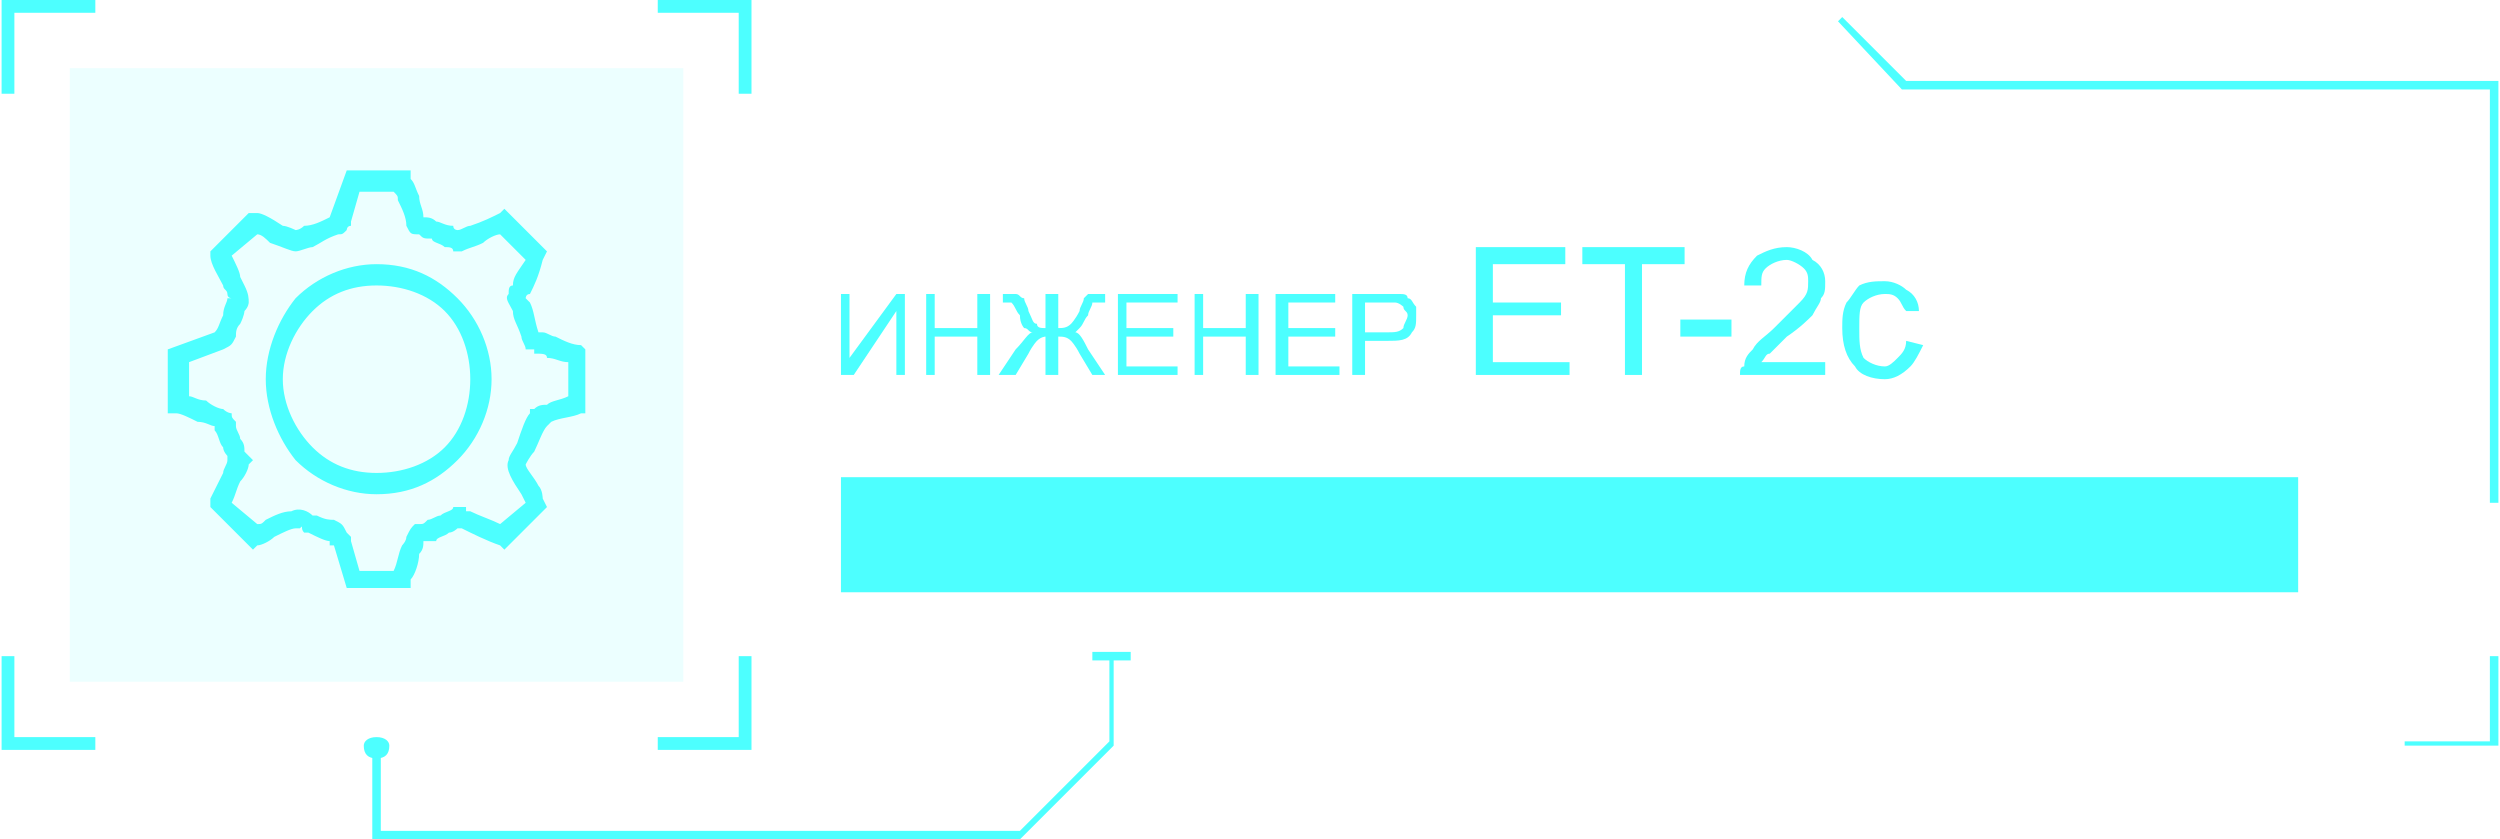 <?xml version="1.0" encoding="UTF-8"?>
<!DOCTYPE svg PUBLIC "-//W3C//DTD SVG 1.1//EN" "http://www.w3.org/Graphics/SVG/1.1/DTD/svg11.dtd">
<!-- Creator: CorelDRAW X7 -->
<svg xmlns="http://www.w3.org/2000/svg" xml:space="preserve" width="189.705mm" height="63.693mm" version="1.1" style="shape-rendering:geometricPrecision; text-rendering:geometricPrecision; image-rendering:optimizeQuality; fill-rule:evenodd; clip-rule:evenodd"
viewBox="0 0 586 197"
 xmlns:xlink="http://www.w3.org/1999/xlink">
 <defs>
  <style type="text/css">
   <![CDATA[
    .fil2 {fill:#4CFFFF;fill-rule:nonzero}
    .fil0 {fill:#4DFFFF;fill-rule:nonzero}
    .fil1 {fill:#4DFFFF;fill-rule:nonzero;fill-opacity:0.102}
   ]]>
  </style>
 </defs>
 <g id="Слой_x0020_1">
  <g id="_2192180071088">
   <polygon class="fil0" points="239,197 87,197 87,175 89,175 89,195 239,195 260,174 260,154 261,154 261,175 "/>
   <polygon class="fil0" points="265,155 256,155 256,153 265,153 "/>
   <path class="fil0" d="M88 178c-2,0 -3,-1 -3,-3 0,-1 1,-2 3,-2 2,0 3,1 3,2 0,2 -1,3 -3,3z"/>
   <polygon class="fil0" points="586,118 584,118 584,21 446,21 431,5 432,4 447,19 586,19 "/>
   <polygon class="fil0" points="586,175 564,175 564,174 584,174 584,154 586,154 "/>
   <polygon class="fil1" points="197,139 197,112 539,112 539,139 "/>
   <polygon class="fil0" points="197,139 197,112 539,112 539,139 "/>
   <g>
    <polygon class="fil1" points="160,160 16,160 16,16 160,16 "/>
    <polygon class="fil0" points="3,22 0,22 0,0 22,0 22,3 3,3 "/>
    <polygon class="fil0" points="176,22 173,22 173,3 154,3 154,0 176,0 "/>
    <polygon class="fil0" points="176,176 154,176 154,173 173,173 173,154 176,154 "/>
    <polygon class="fil0" points="22,176 0,176 0,154 3,154 3,173 22,173 "/>
    <path class="fil0" d="M60 55l-6 5c1,2 2,4 2,5l1 2 0 0 0 0 0 0c1,2 1,3 1,4 0,0 0,1 -1,2 0,0 0,1 -1,3 -1,1 -1,2 -1,3 -1,2 -1,2 -3,3l0 0 -8 3 0 8c1,0 2,1 4,1 1,1 3,2 4,2l0 0c1,1 2,1 2,1 0,1 0,1 1,2 0,0 0,0 0,1 0,1 1,2 1,3 1,1 1,2 1,3l2 2 -1 1c0,1 -1,3 -2,4 -1,2 -1,3 -2,5l6 5c1,0 1,0 2,-1 2,-1 4,-2 6,-2 2,-1 4,0 5,1 1,0 1,0 1,0 2,1 3,1 4,1 2,1 2,1 3,3 1,1 1,1 1,1 0,1 0,1 0,1l2 7 8 0c1,-2 1,-4 2,-6 0,0 1,-1 1,-2l0 0 0 0c1,-2 1,-2 2,-3 0,0 1,0 1,0 1,0 1,0 2,-1 1,0 2,-1 3,-1 1,-1 3,-1 3,-2 1,0 1,0 2,0 0,0 0,0 1,0l0 1 1 0c2,1 5,2 7,3l6 -5 -1 -2c-2,-3 -4,-6 -3,-8 0,-1 1,-2 2,-4 1,-3 2,-6 3,-7l0 -1 1 0c1,-1 2,-1 3,-1 1,-1 3,-1 5,-2l0 -8c-2,0 -3,-1 -5,-1 0,-1 -1,-1 -3,-1 0,-1 0,-1 0,-1 -1,0 -1,0 -2,0 0,-1 -1,-2 -1,-3l0 0c-1,-3 -2,-4 -2,-6 -1,-2 -2,-3 -1,-4 0,-1 0,-2 1,-2 0,-2 1,-3 3,-6l-6 -6c-1,0 -3,1 -4,2 -2,1 -3,1 -5,2l-1 0 -1 0c0,-1 -1,-1 -2,-1 -1,-1 -3,-1 -3,-2 -2,0 -2,0 -3,-1 -2,0 -2,0 -3,-2 0,-2 -1,-4 -2,-6 0,-1 0,-1 -1,-2l-8 0 -2 7 0 0c0,0 0,1 0,1 -1,0 -1,1 -1,1 -1,1 -1,1 -2,1l0 0c-3,1 -4,2 -6,3 -1,0 -3,1 -4,1 -1,0 -3,-1 -6,-2 -1,-1 -2,-2 -3,-2zm-10 3l8 -8 2 0c1,0 3,1 6,3 1,0 3,1 3,1 0,0 1,0 2,-1 2,0 4,-1 6,-2l0 0 0 0 0 0 4 -11 15 0 0 2c1,1 1,2 2,4 0,2 1,3 1,5 0,0 0,0 0,0l0 0c1,0 2,0 3,1 1,0 2,1 4,1 0,1 1,1 1,1 1,0 2,-1 3,-1 3,-1 5,-2 7,-3l1 -1 10 10 -1 2c-1,4 -2,6 -3,8 -1,0 -1,1 -1,1l0 0c0,0 0,0 1,1 1,2 1,4 2,7l0 0 1 0c1,0 2,1 3,1 2,1 4,2 6,2l1 1 0 15 -1 0c-2,1 -5,1 -7,2l-1 1c-1,1 -2,4 -3,6 -1,1 -2,3 -2,3 0,1 2,3 3,5 1,1 1,3 1,3l1 2 -10 10 -1 -1c-3,-1 -7,-3 -9,-4l-1 0c0,0 -1,1 -2,1 -1,1 -3,1 -3,2 -1,0 -2,0 -3,0 0,0 0,0 0,0l0 0 0 0c0,0 0,0 0,0l0 0 0 0c0,1 0,2 -1,3 0,2 -1,5 -2,6l0 2 -15 0 -3 -10c0,0 0,0 -1,0 0,0 0,-1 0,-1 0,0 0,0 0,0 -1,0 -3,-1 -5,-2 0,0 -1,0 -1,0 -1,-1 0,-2 -1,-1l0 0 -1 0c-1,0 -3,1 -5,2 -1,1 -3,2 -4,2l-1 1 -10 -10 0 -2c1,-2 2,-4 3,-6 0,-1 1,-2 1,-3l0 0 0 -1c0,0 -1,-1 -1,-2 -1,-1 -1,-3 -2,-4 0,0 0,-1 0,-1 -1,0 -2,-1 -4,-1 -2,-1 -4,-2 -5,-2l-2 0 0 -15 11 -4 0 0c0,0 0,0 0,0 1,-1 1,-2 2,-4 0,-2 1,-3 1,-4 1,0 1,0 1,0 0,0 -1,0 -1,-1l0 0 0 0 0 0c0,-1 -1,-1 -1,-2 -1,-2 -3,-5 -3,-7l0 -1 1 -1zm49 69l0 0 0 0 0 0 0 0zm0 0l0 0 0 0zm0 0l0 0 0 0 0 0 0 0zm27 -49c0,0 0,0 0,0 0,0 0,0 0,0zm0 0c0,0 0,0 0,0l0 0zm-27 -27l0 0 0 0c0,0 0,0 0,0zm-22 0l0 0 0 0 0 0c0,0 0,0 0,0zm0 0c0,0 0,0 0,0l0 0zm11 11c8,0 14,3 19,8 5,5 8,12 8,19 0,7 -3,14 -8,19 -5,5 -11,8 -19,8 -7,0 -14,-3 -19,-8 -4,-5 -7,-12 -7,-19 0,-7 3,-14 7,-19 5,-5 12,-8 19,-8zm16 11c-4,-4 -10,-6 -16,-6 -6,0 -11,2 -15,6 -4,4 -7,10 -7,16 0,6 3,12 7,16 4,4 9,6 15,6 6,0 12,-2 16,-6 4,-4 6,-10 6,-16 0,-6 -2,-12 -6,-16z"/>
   </g>
   <polygon class="fil2" points="197,69 199,69 199,84 210,69 212,69 212,88 210,88 210,73 200,88 197,88 "/>
   <polygon id="1" class="fil2" points="217,88 217,69 219,69 219,77 229,77 229,69 232,69 232,88 229,88 229,79 219,79 219,88 "/>
   <path id="2" class="fil2" d="M248 69l0 8c1,0 2,0 3,-1 0,0 1,-1 2,-3 0,-1 1,-2 1,-3 0,0 1,-1 1,-1 1,0 2,0 2,0 1,0 2,0 2,0l0 2c0,0 0,0 0,0 -1,0 -1,0 -1,0 -1,0 -1,0 -2,0 0,1 -1,2 -1,3 -1,1 -1,2 -2,3 0,0 -1,1 -1,1 1,0 2,2 3,4l4 6 -3 0 -3 -5c-1,-2 -2,-3 -2,-3 -1,-1 -2,-1 -3,-1l0 9 -3 0 0 -9c0,0 -1,0 -2,1 0,0 -1,1 -2,3l0 0 -3 5 -4 0 4 -6c2,-2 3,-4 4,-4 -1,0 -1,-1 -2,-1 0,0 -1,-1 -1,-3 -1,-1 -1,-2 -2,-3 0,0 -1,0 -1,0l-1 0 0 -2c0,0 0,0 1,0 1,0 2,0 2,0 1,0 1,1 2,1 0,1 1,2 1,3 1,2 1,3 2,3 0,1 1,1 2,1l0 -8 3 0z"/>
   <polygon id="3" class="fil2" points="262,88 262,69 276,69 276,71 264,71 264,77 275,77 275,79 264,79 264,86 276,86 276,88 "/>
   <polygon id="4" class="fil2" points="280,88 280,69 282,69 282,77 292,77 292,69 295,69 295,88 292,88 292,79 282,79 282,88 "/>
   <polygon id="5" class="fil2" points="299,88 299,69 313,69 313,71 302,71 302,77 313,77 313,79 302,79 302,86 314,86 314,88 "/>
   <path id="6" class="fil2" d="M317 88l0 -19 8 0c1,0 2,0 3,0 1,0 2,0 2,1 1,0 1,1 2,2 0,0 0,1 0,2 0,2 0,3 -1,4 -1,2 -3,2 -6,2l-5 0 0 8 -3 0zm3 -10l5 0c2,0 3,0 4,-1 0,-1 1,-2 1,-3 0,-1 -1,-1 -1,-2 0,0 -1,-1 -2,-1 0,0 -1,0 -2,0l-5 0 0 7z"/>
   <polygon id="7" class="fil2" points="346,88 346,58 367,58 367,62 350,62 350,71 366,71 366,74 350,74 350,85 368,85 368,88 "/>
   <polygon id="8" class="fil2" points="381,88 381,62 371,62 371,58 395,58 395,62 385,62 385,88 "/>
   <polygon id="9" class="fil2" points="394,79 394,75 406,75 406,79 "/>
   <path id="10" class="fil2" d="M428 85l0 3 -20 0c0,-1 0,-2 1,-2 0,-2 1,-3 2,-4 1,-2 3,-3 5,-5 3,-3 5,-5 6,-6 2,-2 2,-3 2,-5 0,-1 0,-2 -1,-3 -1,-1 -3,-2 -4,-2 -2,0 -4,1 -5,2 -1,1 -1,2 -1,4l-4 0c0,-3 1,-5 3,-7 2,-1 4,-2 7,-2 2,0 5,1 6,3 2,1 3,3 3,5 0,2 0,3 -1,4 0,1 -1,2 -2,4 -1,1 -3,3 -6,5 -2,2 -3,3 -4,4 -1,0 -1,1 -2,2l15 0z"/>
   <path id="11" class="fil2" d="M447 80l4 1c-1,2 -2,4 -3,5 -2,2 -4,3 -6,3 -3,0 -6,-1 -7,-3 -2,-2 -3,-5 -3,-9 0,-2 0,-4 1,-6 1,-1 2,-3 3,-4 2,-1 4,-1 6,-1 2,0 4,1 5,2 2,1 3,3 3,5l-3 0c-1,-1 -1,-2 -2,-3 -1,-1 -2,-1 -3,-1 -2,0 -4,1 -5,2 -1,1 -1,3 -1,6 0,3 0,5 1,7 1,1 3,2 5,2 1,0 2,-1 3,-2 1,-1 2,-2 2,-4z"/>
  </g>
 </g>
</svg>
